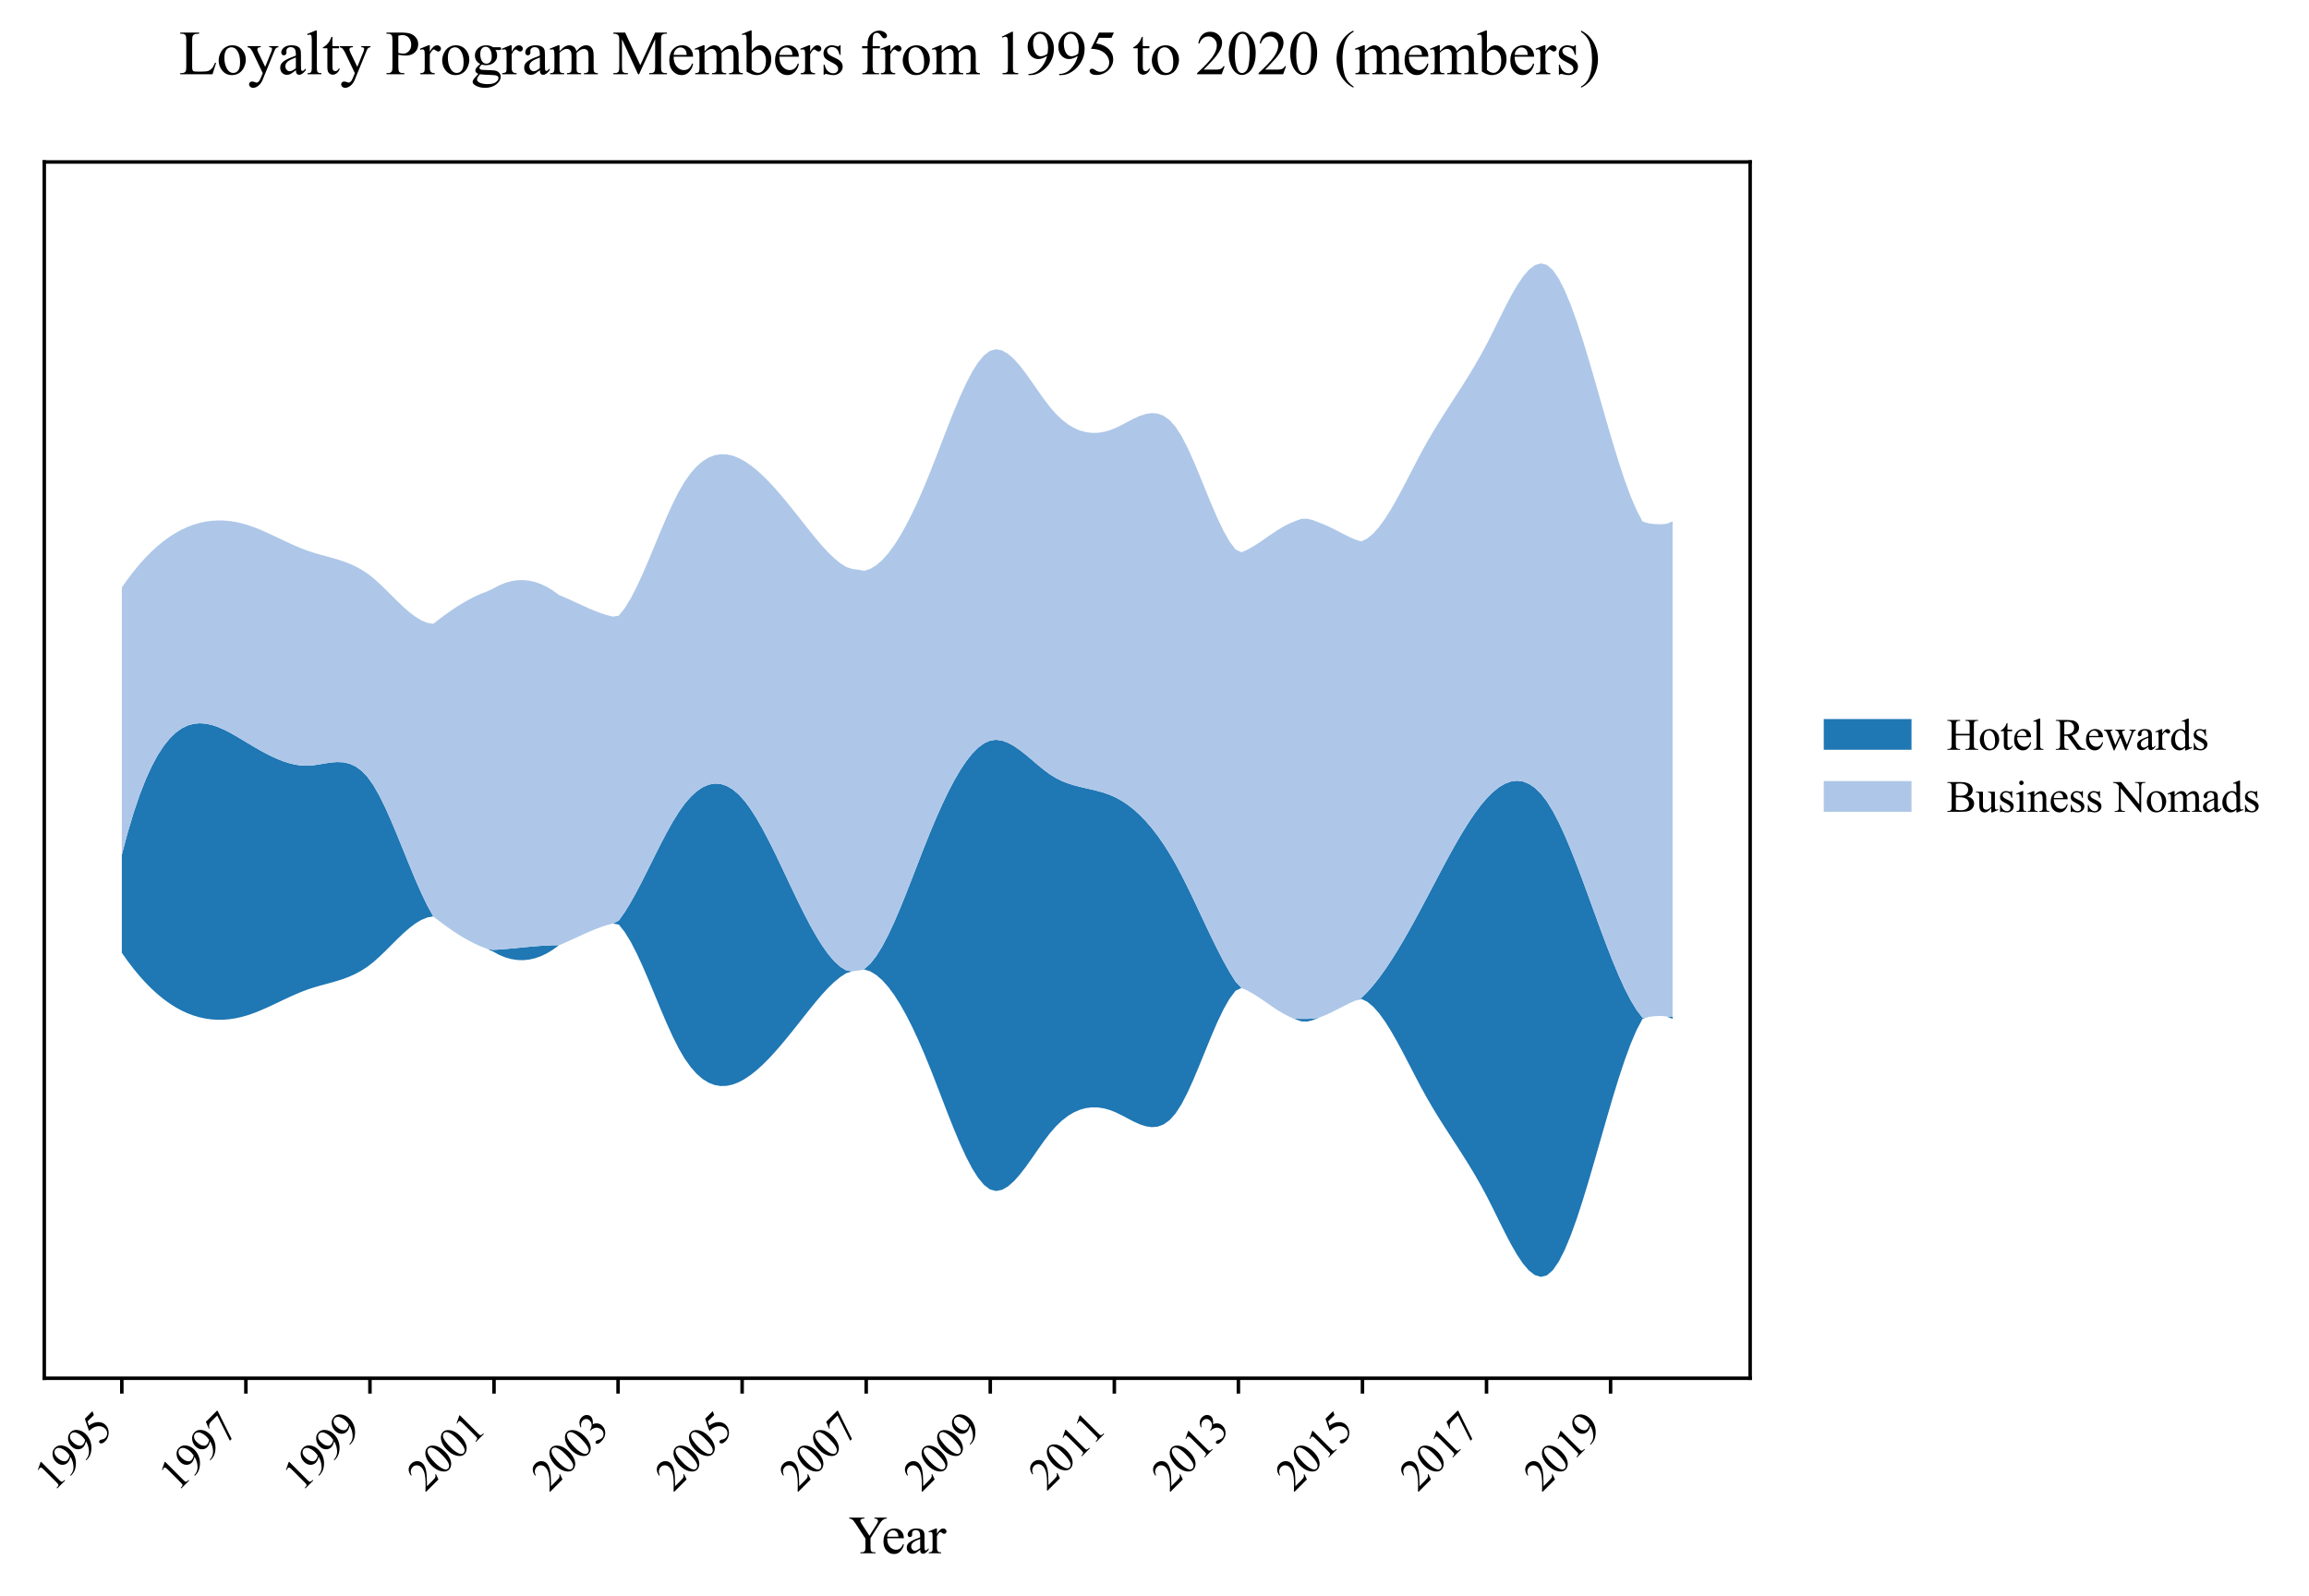 <?xml version="1.0" encoding="utf-8" standalone="no"?>
<!DOCTYPE svg PUBLIC "-//W3C//DTD SVG 1.1//EN"
  "http://www.w3.org/Graphics/SVG/1.1/DTD/svg11.dtd">
<svg xmlns:xlink="http://www.w3.org/1999/xlink" width="526.263pt" height="363.785pt" viewBox="0 0 526.263 363.785" xmlns="http://www.w3.org/2000/svg" version="1.1">
 <defs>
  <style type="text/css">*{stroke-linejoin: round; stroke-linecap: butt}</style>
 </defs>
 <g id="figure_1">
  <g id="patch_1">
   <path d="M 0 363.785 
L 526.263 363.785 
L 526.263 0 
L 0 0 
z
" style="fill: #ffffff"/>
  </g>
  <g id="axes_1">
   <g id="patch_2">
    <path d="M 10.092 314.121 
L 398.892 314.121 
L 398.892 36.921 
L 10.092 36.921 
z
" style="fill: #ffffff"/>
   </g>
   <g id="FillBetweenPolyCollection_1">
    <path d="M 27.765 194.82 
L 27.765 217.155 
L 29.129 219.082 
L 30.494 220.865 
L 31.859 222.509 
L 33.223 224.015 
L 34.588 225.386 
L 35.953 226.626 
L 37.317 227.738 
L 38.682 228.724 
L 40.047 229.586 
L 41.412 230.329 
L 42.776 230.954 
L 44.141 231.465 
L 45.506 231.865 
L 46.87 232.156 
L 48.235 232.341 
L 49.6 232.423 
L 50.964 232.406 
L 52.329 232.291 
L 53.694 232.082 
L 55.058 231.782 
L 56.423 231.393 
L 57.788 230.922 
L 59.153 230.385 
L 60.517 229.797 
L 61.882 229.172 
L 63.247 228.528 
L 64.611 227.878 
L 65.976 227.238 
L 67.341 226.625 
L 68.705 226.052 
L 70.07 225.537 
L 71.435 225.088 
L 72.799 224.689 
L 74.164 224.317 
L 75.529 223.945 
L 76.893 223.549 
L 78.258 223.105 
L 79.623 222.588 
L 80.988 221.972 
L 82.352 221.233 
L 83.717 220.347 
L 85.082 219.29 
L 86.446 218.081 
L 87.811 216.769 
L 89.176 215.408 
L 90.54 214.048 
L 91.905 212.743 
L 93.27 211.545 
L 94.634 210.505 
L 95.999 209.677 
L 97.364 209.111 
L 98.729 208.86 
L 100.093 209.908 
L 101.458 210.93 
L 102.823 211.898 
L 104.187 212.807 
L 105.552 213.65 
L 106.917 214.422 
L 108.281 215.117 
L 109.646 215.729 
L 111.011 216.253 
L 112.375 216.875 
L 113.74 217.615 
L 115.105 218.182 
L 116.469 218.575 
L 117.834 218.793 
L 119.199 218.838 
L 120.564 218.709 
L 121.928 218.405 
L 123.293 217.927 
L 124.658 217.275 
L 126.022 216.448 
L 127.387 215.449 
L 128.752 214.866 
L 130.116 214.259 
L 131.481 213.631 
L 132.846 213.002 
L 134.21 212.391 
L 135.575 211.816 
L 136.94 211.298 
L 138.304 210.855 
L 139.669 210.506 
L 141.034 210.721 
L 142.399 212.438 
L 143.763 214.67 
L 145.128 217.317 
L 146.493 220.277 
L 147.857 223.449 
L 149.222 226.732 
L 150.587 230.024 
L 151.951 233.224 
L 153.316 236.232 
L 154.681 238.945 
L 156.045 241.271 
L 157.41 243.195 
L 158.775 244.737 
L 160.14 245.919 
L 161.504 246.763 
L 162.869 247.291 
L 164.234 247.524 
L 165.598 247.484 
L 166.963 247.192 
L 168.328 246.671 
L 169.692 245.943 
L 171.057 245.027 
L 172.422 243.943 
L 173.786 242.712 
L 175.151 241.351 
L 176.516 239.88 
L 177.88 238.319 
L 179.245 236.687 
L 180.61 235.003 
L 181.975 233.287 
L 183.339 231.558 
L 184.704 229.838 
L 186.069 228.164 
L 187.433 226.573 
L 188.798 225.102 
L 190.163 223.791 
L 191.527 222.677 
L 192.892 221.798 
L 194.257 221.381 
L 195.621 221.185 
L 196.986 220.952 
L 198.351 221.391 
L 199.716 222.214 
L 201.08 223.401 
L 202.445 224.93 
L 203.81 226.781 
L 205.174 228.932 
L 206.539 231.362 
L 207.904 234.049 
L 209.268 236.974 
L 210.633 240.113 
L 211.998 243.446 
L 213.362 246.928 
L 214.727 250.478 
L 216.092 254.01 
L 217.456 257.439 
L 218.821 260.68 
L 220.186 263.648 
L 221.551 266.258 
L 222.915 268.425 
L 224.28 270.064 
L 225.645 271.089 
L 227.009 271.442 
L 228.374 271.183 
L 229.739 270.405 
L 231.103 269.202 
L 232.468 267.667 
L 233.833 265.894 
L 235.197 263.976 
L 236.562 262.007 
L 237.927 260.079 
L 239.292 258.287 
L 240.656 256.72 
L 242.021 255.412 
L 243.386 254.353 
L 244.75 253.531 
L 246.115 252.937 
L 247.48 252.558 
L 248.844 252.385 
L 250.209 252.405 
L 251.574 252.609 
L 252.938 252.986 
L 254.303 253.523 
L 255.668 254.191 
L 257.032 254.918 
L 258.397 255.628 
L 259.762 256.245 
L 261.127 256.694 
L 262.491 256.898 
L 263.856 256.782 
L 265.221 256.27 
L 266.585 255.286 
L 267.95 253.754 
L 269.315 251.622 
L 270.679 248.979 
L 272.044 245.96 
L 273.409 242.702 
L 274.773 239.343 
L 276.138 236.02 
L 277.503 232.869 
L 278.867 230.027 
L 280.232 227.632 
L 281.597 225.82 
L 282.962 225.17 
L 284.326 225.776 
L 285.691 226.541 
L 287.056 227.416 
L 288.42 228.352 
L 289.785 229.3 
L 291.15 230.211 
L 292.514 231.036 
L 293.879 231.726 
L 295.244 232.292 
L 296.608 232.791 
L 297.973 232.823 
L 299.338 232.466 
L 300.703 231.918 
L 302.067 231.383 
L 303.432 230.75 
L 304.797 230.059 
L 306.161 229.354 
L 307.526 228.675 
L 308.891 228.066 
L 310.255 227.66 
L 311.62 228.308 
L 312.985 229.438 
L 314.349 230.984 
L 315.714 232.879 
L 317.079 235.055 
L 318.443 237.448 
L 319.808 239.99 
L 321.173 242.614 
L 322.538 245.254 
L 323.902 247.844 
L 325.267 250.318 
L 326.632 252.655 
L 327.996 254.884 
L 329.361 257.038 
L 330.726 259.15 
L 332.09 261.252 
L 333.455 263.376 
L 334.82 265.556 
L 336.184 267.824 
L 337.549 270.212 
L 338.914 272.753 
L 340.279 275.451 
L 341.643 278.222 
L 343.008 280.962 
L 344.373 283.569 
L 345.737 285.94 
L 347.102 287.974 
L 348.467 289.567 
L 349.831 290.617 
L 351.196 291.021 
L 352.561 290.677 
L 353.925 289.496 
L 355.29 287.509 
L 356.655 284.818 
L 358.019 281.525 
L 359.384 277.731 
L 360.749 273.54 
L 362.114 269.052 
L 363.478 264.37 
L 364.843 259.596 
L 366.208 254.831 
L 367.572 250.178 
L 368.937 245.739 
L 370.302 241.615 
L 371.666 237.908 
L 373.031 234.721 
L 374.396 232.155 
L 375.76 231.777 
L 377.125 231.596 
L 378.49 231.551 
L 379.855 231.663 
L 381.219 232.214 
L 381.219 231.687 
L 381.219 231.687 
L 379.855 231.663 
L 378.49 231.551 
L 377.125 231.596 
L 375.76 231.777 
L 374.396 231.996 
L 373.031 230.222 
L 371.666 227.981 
L 370.302 225.336 
L 368.937 222.35 
L 367.572 219.086 
L 366.208 215.605 
L 364.843 211.971 
L 363.478 208.245 
L 362.114 204.491 
L 360.749 200.771 
L 359.384 197.147 
L 358.019 193.682 
L 356.655 190.439 
L 355.29 187.48 
L 353.925 184.867 
L 352.561 182.663 
L 351.196 180.903 
L 349.831 179.57 
L 348.467 178.645 
L 347.102 178.107 
L 345.737 177.937 
L 344.373 178.113 
L 343.008 178.615 
L 341.643 179.424 
L 340.279 180.518 
L 338.914 181.877 
L 337.549 183.48 
L 336.184 185.302 
L 334.82 187.315 
L 333.455 189.493 
L 332.09 191.808 
L 330.726 194.234 
L 329.361 196.743 
L 327.996 199.308 
L 326.632 201.903 
L 325.267 204.5 
L 323.902 207.073 
L 322.538 209.599 
L 321.173 212.063 
L 319.808 214.447 
L 318.443 216.735 
L 317.079 218.908 
L 315.714 220.951 
L 314.349 222.845 
L 312.985 224.576 
L 311.62 226.124 
L 310.255 227.475 
L 308.891 228.066 
L 307.526 228.675 
L 306.161 229.354 
L 304.797 230.059 
L 303.432 230.75 
L 302.067 231.383 
L 300.703 231.918 
L 299.338 232.156 
L 297.973 232.219 
L 296.608 232.221 
L 295.244 232.173 
L 293.879 231.726 
L 292.514 231.036 
L 291.15 230.211 
L 289.785 229.3 
L 288.42 228.352 
L 287.056 227.416 
L 285.691 226.541 
L 284.326 225.776 
L 282.962 225.17 
L 281.597 223.722 
L 280.232 221.532 
L 278.867 219.098 
L 277.503 216.471 
L 276.138 213.703 
L 274.773 210.842 
L 273.409 207.942 
L 272.044 205.051 
L 270.679 202.222 
L 269.315 199.505 
L 267.95 196.951 
L 266.585 194.597 
L 265.221 192.444 
L 263.856 190.487 
L 262.491 188.719 
L 261.127 187.135 
L 259.762 185.729 
L 258.397 184.495 
L 257.032 183.428 
L 255.668 182.521 
L 254.303 181.769 
L 252.938 181.164 
L 251.574 180.681 
L 250.209 180.289 
L 248.844 179.955 
L 247.48 179.645 
L 246.115 179.328 
L 244.75 178.97 
L 243.386 178.539 
L 242.021 178.002 
L 240.656 177.328 
L 239.292 176.483 
L 237.927 175.475 
L 236.562 174.36 
L 235.197 173.199 
L 233.833 172.051 
L 232.468 170.976 
L 231.103 170.035 
L 229.739 169.287 
L 228.374 168.792 
L 227.009 168.61 
L 225.645 168.802 
L 224.28 169.41 
L 222.915 170.42 
L 221.551 171.806 
L 220.186 173.539 
L 218.821 175.592 
L 217.456 177.938 
L 216.092 180.55 
L 214.727 183.4 
L 213.362 186.462 
L 211.998 189.707 
L 210.633 193.106 
L 209.268 196.605 
L 207.904 200.131 
L 206.539 203.615 
L 205.174 206.986 
L 203.81 210.171 
L 202.445 213.101 
L 201.08 215.704 
L 199.716 217.91 
L 198.351 219.646 
L 196.986 220.844 
L 195.621 221.185 
L 194.257 221.381 
L 192.892 221.179 
L 191.527 220.344 
L 190.163 219.106 
L 188.798 217.51 
L 187.433 215.597 
L 186.069 213.412 
L 184.704 210.998 
L 183.339 208.397 
L 181.975 205.653 
L 180.61 202.814 
L 179.245 199.93 
L 177.88 197.047 
L 176.516 194.216 
L 175.151 191.486 
L 173.786 188.903 
L 172.422 186.519 
L 171.057 184.38 
L 169.692 182.536 
L 168.328 181.034 
L 166.963 179.892 
L 165.598 179.106 
L 164.234 178.672 
L 162.869 178.586 
L 161.504 178.842 
L 160.14 179.437 
L 158.775 180.367 
L 157.41 181.627 
L 156.045 183.212 
L 154.681 185.119 
L 153.316 187.323 
L 151.951 189.763 
L 150.587 192.372 
L 149.222 195.085 
L 147.857 197.835 
L 146.493 200.555 
L 145.128 203.18 
L 143.763 205.643 
L 142.399 207.878 
L 141.034 209.818 
L 139.669 210.506 
L 138.304 210.855 
L 136.94 211.298 
L 135.575 211.816 
L 134.21 212.391 
L 132.846 213.002 
L 131.481 213.631 
L 130.116 214.259 
L 128.752 214.866 
L 127.387 215.418 
L 126.022 215.437 
L 124.658 215.49 
L 123.293 215.572 
L 121.928 215.676 
L 120.564 215.796 
L 119.199 215.925 
L 117.834 216.058 
L 116.469 216.187 
L 115.105 216.306 
L 113.74 216.409 
L 112.375 216.489 
L 111.011 216.253 
L 109.646 215.729 
L 108.281 215.117 
L 106.917 214.422 
L 105.552 213.65 
L 104.187 212.807 
L 102.823 211.898 
L 101.458 210.93 
L 100.093 209.908 
L 98.729 208.817 
L 97.364 206.344 
L 95.999 203.508 
L 94.634 200.4 
L 93.27 197.116 
L 91.905 193.748 
L 90.54 190.391 
L 89.176 187.138 
L 87.811 184.082 
L 86.446 181.318 
L 85.082 178.938 
L 83.717 177.034 
L 82.352 175.627 
L 80.988 174.655 
L 79.623 174.051 
L 78.258 173.748 
L 76.893 173.679 
L 75.529 173.779 
L 74.164 173.979 
L 72.799 174.214 
L 71.435 174.417 
L 70.07 174.52 
L 68.705 174.475 
L 67.341 174.285 
L 65.976 173.965 
L 64.611 173.531 
L 63.247 172.996 
L 61.882 172.376 
L 60.517 171.686 
L 59.153 170.94 
L 57.788 170.154 
L 56.423 169.341 
L 55.058 168.518 
L 53.694 167.71 
L 52.329 166.946 
L 50.964 166.256 
L 49.6 165.67 
L 48.235 165.218 
L 46.87 164.93 
L 45.506 164.836 
L 44.141 164.965 
L 42.776 165.347 
L 41.412 166.013 
L 40.047 166.992 
L 38.682 168.314 
L 37.317 170.009 
L 35.953 172.106 
L 34.588 174.636 
L 33.223 177.629 
L 31.859 181.113 
L 30.494 185.12 
L 29.129 189.679 
L 27.765 194.82 
z
" clip-path="url(#p26e05285e5)" style="fill: #1f77b4"/>
   </g>
   <g id="FillBetweenPolyCollection_2">
    <path d="M 27.765 133.887 
L 27.765 194.82 
L 29.129 189.679 
L 30.494 185.12 
L 31.859 181.113 
L 33.223 177.629 
L 34.588 174.636 
L 35.953 172.106 
L 37.317 170.009 
L 38.682 168.314 
L 40.047 166.992 
L 41.412 166.013 
L 42.776 165.347 
L 44.141 164.965 
L 45.506 164.836 
L 46.87 164.93 
L 48.235 165.218 
L 49.6 165.67 
L 50.964 166.256 
L 52.329 166.946 
L 53.694 167.71 
L 55.058 168.518 
L 56.423 169.341 
L 57.788 170.154 
L 59.153 170.94 
L 60.517 171.686 
L 61.882 172.376 
L 63.247 172.996 
L 64.611 173.531 
L 65.976 173.965 
L 67.341 174.285 
L 68.705 174.475 
L 70.07 174.52 
L 71.435 174.417 
L 72.799 174.214 
L 74.164 173.979 
L 75.529 173.779 
L 76.893 173.679 
L 78.258 173.748 
L 79.623 174.051 
L 80.988 174.655 
L 82.352 175.627 
L 83.717 177.034 
L 85.082 178.938 
L 86.446 181.318 
L 87.811 184.082 
L 89.176 187.138 
L 90.54 190.391 
L 91.905 193.748 
L 93.27 197.116 
L 94.634 200.4 
L 95.999 203.508 
L 97.364 206.344 
L 98.729 208.817 
L 100.093 209.908 
L 101.458 210.93 
L 102.823 211.898 
L 104.187 212.807 
L 105.552 213.65 
L 106.917 214.422 
L 108.281 215.117 
L 109.646 215.729 
L 111.011 216.253 
L 112.375 216.489 
L 113.74 216.409 
L 115.105 216.306 
L 116.469 216.187 
L 117.834 216.058 
L 119.199 215.925 
L 120.564 215.796 
L 121.928 215.676 
L 123.293 215.572 
L 124.658 215.49 
L 126.022 215.437 
L 127.387 215.418 
L 128.752 214.866 
L 130.116 214.259 
L 131.481 213.631 
L 132.846 213.002 
L 134.21 212.391 
L 135.575 211.816 
L 136.94 211.298 
L 138.304 210.855 
L 139.669 210.506 
L 141.034 209.818 
L 142.399 207.878 
L 143.763 205.643 
L 145.128 203.18 
L 146.493 200.555 
L 147.857 197.835 
L 149.222 195.085 
L 150.587 192.372 
L 151.951 189.763 
L 153.316 187.323 
L 154.681 185.119 
L 156.045 183.212 
L 157.41 181.627 
L 158.775 180.367 
L 160.14 179.437 
L 161.504 178.842 
L 162.869 178.586 
L 164.234 178.672 
L 165.598 179.106 
L 166.963 179.892 
L 168.328 181.034 
L 169.692 182.536 
L 171.057 184.38 
L 172.422 186.519 
L 173.786 188.903 
L 175.151 191.486 
L 176.516 194.216 
L 177.88 197.047 
L 179.245 199.93 
L 180.61 202.814 
L 181.975 205.653 
L 183.339 208.397 
L 184.704 210.998 
L 186.069 213.412 
L 187.433 215.597 
L 188.798 217.51 
L 190.163 219.106 
L 191.527 220.344 
L 192.892 221.179 
L 194.257 221.381 
L 195.621 221.185 
L 196.986 220.844 
L 198.351 219.646 
L 199.716 217.91 
L 201.08 215.704 
L 202.445 213.101 
L 203.81 210.171 
L 205.174 206.986 
L 206.539 203.615 
L 207.904 200.131 
L 209.268 196.605 
L 210.633 193.106 
L 211.998 189.707 
L 213.362 186.462 
L 214.727 183.4 
L 216.092 180.55 
L 217.456 177.938 
L 218.821 175.592 
L 220.186 173.539 
L 221.551 171.806 
L 222.915 170.42 
L 224.28 169.41 
L 225.645 168.802 
L 227.009 168.61 
L 228.374 168.792 
L 229.739 169.287 
L 231.103 170.035 
L 232.468 170.976 
L 233.833 172.051 
L 235.197 173.199 
L 236.562 174.36 
L 237.927 175.475 
L 239.292 176.483 
L 240.656 177.328 
L 242.021 178.002 
L 243.386 178.539 
L 244.75 178.97 
L 246.115 179.328 
L 247.48 179.645 
L 248.844 179.955 
L 250.209 180.289 
L 251.574 180.681 
L 252.938 181.164 
L 254.303 181.769 
L 255.668 182.521 
L 257.032 183.428 
L 258.397 184.495 
L 259.762 185.729 
L 261.127 187.135 
L 262.491 188.719 
L 263.856 190.487 
L 265.221 192.444 
L 266.585 194.597 
L 267.95 196.951 
L 269.315 199.505 
L 270.679 202.222 
L 272.044 205.051 
L 273.409 207.942 
L 274.773 210.842 
L 276.138 213.703 
L 277.503 216.471 
L 278.867 219.098 
L 280.232 221.532 
L 281.597 223.722 
L 282.962 225.17 
L 284.326 225.776 
L 285.691 226.541 
L 287.056 227.416 
L 288.42 228.352 
L 289.785 229.3 
L 291.15 230.211 
L 292.514 231.036 
L 293.879 231.726 
L 295.244 232.173 
L 296.608 232.221 
L 297.973 232.219 
L 299.338 232.156 
L 300.703 231.918 
L 302.067 231.383 
L 303.432 230.75 
L 304.797 230.059 
L 306.161 229.354 
L 307.526 228.675 
L 308.891 228.066 
L 310.255 227.475 
L 311.62 226.124 
L 312.985 224.576 
L 314.349 222.845 
L 315.714 220.951 
L 317.079 218.908 
L 318.443 216.735 
L 319.808 214.447 
L 321.173 212.063 
L 322.538 209.599 
L 323.902 207.073 
L 325.267 204.5 
L 326.632 201.903 
L 327.996 199.308 
L 329.361 196.743 
L 330.726 194.234 
L 332.09 191.808 
L 333.455 189.493 
L 334.82 187.315 
L 336.184 185.302 
L 337.549 183.48 
L 338.914 181.877 
L 340.279 180.518 
L 341.643 179.424 
L 343.008 178.615 
L 344.373 178.113 
L 345.737 177.937 
L 347.102 178.107 
L 348.467 178.645 
L 349.831 179.57 
L 351.196 180.903 
L 352.561 182.663 
L 353.925 184.867 
L 355.29 187.48 
L 356.655 190.439 
L 358.019 193.682 
L 359.384 197.147 
L 360.749 200.771 
L 362.114 204.491 
L 363.478 208.245 
L 364.843 211.971 
L 366.208 215.605 
L 367.572 219.086 
L 368.937 222.35 
L 370.302 225.336 
L 371.666 227.981 
L 373.031 230.222 
L 374.396 231.996 
L 375.76 231.777 
L 377.125 231.596 
L 378.49 231.551 
L 379.855 231.663 
L 381.219 231.687 
L 381.219 118.828 
L 381.219 118.828 
L 379.855 119.38 
L 378.49 119.491 
L 377.125 119.447 
L 375.76 119.265 
L 374.396 118.888 
L 373.031 116.322 
L 371.666 113.135 
L 370.302 109.428 
L 368.937 105.304 
L 367.572 100.864 
L 366.208 96.211 
L 364.843 91.447 
L 363.478 86.672 
L 362.114 81.99 
L 360.749 77.503 
L 359.384 73.311 
L 358.019 69.518 
L 356.655 66.225 
L 355.29 63.534 
L 353.925 61.547 
L 352.561 60.365 
L 351.196 60.021 
L 349.831 60.426 
L 348.467 61.476 
L 347.102 63.069 
L 345.737 65.102 
L 344.373 67.474 
L 343.008 70.081 
L 341.643 72.821 
L 340.279 75.591 
L 338.914 78.289 
L 337.549 80.83 
L 336.184 83.219 
L 334.82 85.486 
L 333.455 87.666 
L 332.09 89.791 
L 330.726 91.893 
L 329.361 94.005 
L 327.996 96.159 
L 326.632 98.388 
L 325.267 100.725 
L 323.902 103.199 
L 322.538 105.788 
L 321.173 108.429 
L 319.808 111.053 
L 318.443 113.595 
L 317.079 115.987 
L 315.714 118.164 
L 314.349 120.058 
L 312.985 121.604 
L 311.62 122.734 
L 310.255 123.383 
L 308.891 122.977 
L 307.526 122.368 
L 306.161 121.689 
L 304.797 120.983 
L 303.432 120.293 
L 302.067 119.659 
L 300.703 119.125 
L 299.338 118.577 
L 297.973 118.22 
L 296.608 118.252 
L 295.244 118.751 
L 293.879 119.316 
L 292.514 120.007 
L 291.15 120.832 
L 289.785 121.743 
L 288.42 122.691 
L 287.056 123.626 
L 285.691 124.501 
L 284.326 125.266 
L 282.962 125.872 
L 281.597 125.222 
L 280.232 123.411 
L 278.867 121.015 
L 277.503 118.174 
L 276.138 115.023 
L 274.773 111.699 
L 273.409 108.34 
L 272.044 105.083 
L 270.679 102.064 
L 269.315 99.42 
L 267.95 97.289 
L 266.585 95.757 
L 265.221 94.772 
L 263.856 94.26 
L 262.491 94.144 
L 261.127 94.349 
L 259.762 94.797 
L 258.397 95.415 
L 257.032 96.125 
L 255.668 96.851 
L 254.303 97.519 
L 252.938 98.057 
L 251.574 98.433 
L 250.209 98.637 
L 248.844 98.658 
L 247.48 98.484 
L 246.115 98.106 
L 244.75 97.511 
L 243.386 96.69 
L 242.021 95.63 
L 240.656 94.322 
L 239.292 92.755 
L 237.927 90.963 
L 236.562 89.036 
L 235.197 87.066 
L 233.833 85.148 
L 232.468 83.375 
L 231.103 81.84 
L 229.739 80.637 
L 228.374 79.86 
L 227.009 79.601 
L 225.645 79.954 
L 224.28 80.979 
L 222.915 82.617 
L 221.551 84.784 
L 220.186 87.394 
L 218.821 90.363 
L 217.456 93.604 
L 216.092 97.033 
L 214.727 100.565 
L 213.362 104.114 
L 211.998 107.596 
L 210.633 110.93 
L 209.268 114.069 
L 207.904 116.993 
L 206.539 119.681 
L 205.174 122.11 
L 203.81 124.261 
L 202.445 126.112 
L 201.08 127.642 
L 199.716 128.828 
L 198.351 129.652 
L 196.986 130.09 
L 195.621 129.857 
L 194.257 129.661 
L 192.892 129.244 
L 191.527 128.365 
L 190.163 127.251 
L 188.798 125.94 
L 187.433 124.47 
L 186.069 122.878 
L 184.704 121.204 
L 183.339 119.485 
L 181.975 117.755 
L 180.61 116.039 
L 179.245 114.355 
L 177.88 112.723 
L 176.516 111.162 
L 175.151 109.692 
L 173.786 108.331 
L 172.422 107.099 
L 171.057 106.016 
L 169.692 105.1 
L 168.328 104.371 
L 166.963 103.85 
L 165.598 103.559 
L 164.234 103.519 
L 162.869 103.752 
L 161.504 104.28 
L 160.14 105.124 
L 158.775 106.306 
L 157.41 107.848 
L 156.045 109.771 
L 154.681 112.098 
L 153.316 114.811 
L 151.951 117.818 
L 150.587 121.018 
L 149.222 124.311 
L 147.857 127.593 
L 146.493 130.765 
L 145.128 133.725 
L 143.763 136.372 
L 142.399 138.604 
L 141.034 140.321 
L 139.669 140.537 
L 138.304 140.188 
L 136.94 139.745 
L 135.575 139.226 
L 134.21 138.652 
L 132.846 138.04 
L 131.481 137.411 
L 130.116 136.784 
L 128.752 136.177 
L 127.387 135.594 
L 126.022 134.594 
L 124.658 133.768 
L 123.293 133.116 
L 121.928 132.638 
L 120.564 132.334 
L 119.199 132.204 
L 117.834 132.249 
L 116.469 132.468 
L 115.105 132.861 
L 113.74 133.427 
L 112.375 134.168 
L 111.011 134.79 
L 109.646 135.314 
L 108.281 135.926 
L 106.917 136.621 
L 105.552 137.393 
L 104.187 138.236 
L 102.823 139.144 
L 101.458 140.112 
L 100.093 141.134 
L 98.729 142.183 
L 97.364 141.932 
L 95.999 141.366 
L 94.634 140.537 
L 93.27 139.497 
L 91.905 138.299 
L 90.54 136.994 
L 89.176 135.635 
L 87.811 134.273 
L 86.446 132.962 
L 85.082 131.752 
L 83.717 130.695 
L 82.352 129.809 
L 80.988 129.071 
L 79.623 128.455 
L 78.258 127.937 
L 76.893 127.493 
L 75.529 127.098 
L 74.164 126.726 
L 72.799 126.353 
L 71.435 125.955 
L 70.07 125.506 
L 68.705 124.99 
L 67.341 124.418 
L 65.976 123.804 
L 64.611 123.165 
L 63.247 122.515 
L 61.882 121.87 
L 60.517 121.246 
L 59.153 120.657 
L 57.788 120.12 
L 56.423 119.65 
L 55.058 119.261 
L 53.694 118.961 
L 52.329 118.751 
L 50.964 118.637 
L 49.6 118.619 
L 48.235 118.701 
L 46.87 118.887 
L 45.506 119.178 
L 44.141 119.577 
L 42.776 120.088 
L 41.412 120.714 
L 40.047 121.456 
L 38.682 122.319 
L 37.317 123.305 
L 35.953 124.416 
L 34.588 125.656 
L 33.223 127.028 
L 31.859 128.534 
L 30.494 130.177 
L 29.129 131.961 
L 27.765 133.887 
z
" clip-path="url(#p26e05285e5)" style="fill: #aec7e8"/>
   </g>
   <g id="matplotlib.axis_1">
    <g id="xtick_1">
     <g id="line2d_1">
      <defs>
       <path id="me30d9630ff" d="M 0 0 
L 0 3.5 
" style="stroke: #000000; stroke-width: 0.8"/>
      </defs>
      <g>
       <use xlink:href="#me30d9630ff" x="27.765" y="314.121" style="stroke: #000000; stroke-width: 0.8"/>
      </g>
     </g>
     <g id="text_1">
      <!-- 1995 -->
      <g transform="translate(12.11 340.173) rotate(-45) scale(0.1 -0.1)">
       <defs>
        <path id="TimesNewRomanPSMT-31" d="M 750 3822 
L 1781 4325 
L 1884 4325 
L 1884 747 
Q 1884 391 1914 303 
Q 1944 216 2037 169 
Q 2131 122 2419 116 
L 2419 0 
L 825 0 
L 825 116 
Q 1125 122 1212 167 
Q 1300 213 1334 289 
Q 1369 366 1369 747 
L 1369 3034 
Q 1369 3497 1338 3628 
Q 1316 3728 1258 3775 
Q 1200 3822 1119 3822 
Q 1003 3822 797 3725 
L 750 3822 
z
" transform="scale(0.016)"/>
        <path id="TimesNewRomanPSMT-39" d="M 338 -88 
L 338 28 
Q 744 34 1094 217 
Q 1444 400 1770 856 
Q 2097 1313 2225 1859 
Q 1734 1544 1338 1544 
Q 891 1544 572 1889 
Q 253 2234 253 2806 
Q 253 3363 572 3797 
Q 956 4325 1575 4325 
Q 2097 4325 2469 3894 
Q 2925 3359 2925 2575 
Q 2925 1869 2578 1258 
Q 2231 647 1613 244 
Q 1109 -88 516 -88 
L 338 -88 
z
M 2275 2091 
Q 2331 2497 2331 2741 
Q 2331 3044 2228 3395 
Q 2125 3747 1936 3934 
Q 1747 4122 1506 4122 
Q 1228 4122 1018 3872 
Q 809 3622 809 3128 
Q 809 2469 1088 2097 
Q 1291 1828 1588 1828 
Q 1731 1828 1928 1897 
Q 2125 1966 2275 2091 
z
" transform="scale(0.016)"/>
        <path id="TimesNewRomanPSMT-35" d="M 2778 4238 
L 2534 3706 
L 1259 3706 
L 981 3138 
Q 1809 3016 2294 2522 
Q 2709 2097 2709 1522 
Q 2709 1188 2573 903 
Q 2438 619 2231 419 
Q 2025 219 1772 97 
Q 1413 -75 1034 -75 
Q 653 -75 479 54 
Q 306 184 306 341 
Q 306 428 378 495 
Q 450 563 559 563 
Q 641 563 702 538 
Q 763 513 909 409 
Q 1144 247 1384 247 
Q 1750 247 2026 523 
Q 2303 800 2303 1197 
Q 2303 1581 2056 1914 
Q 1809 2247 1375 2428 
Q 1034 2569 447 2591 
L 1259 4238 
L 2778 4238 
z
" transform="scale(0.016)"/>
       </defs>
       <use xlink:href="#TimesNewRomanPSMT-31"/>
       <use xlink:href="#TimesNewRomanPSMT-39" transform="translate(50 0)"/>
       <use xlink:href="#TimesNewRomanPSMT-39" transform="translate(100 0)"/>
       <use xlink:href="#TimesNewRomanPSMT-35" transform="translate(150 0)"/>
      </g>
     </g>
    </g>
    <g id="xtick_2">
     <g id="line2d_2">
      <g>
       <use xlink:href="#me30d9630ff" x="56.041" y="314.121" style="stroke: #000000; stroke-width: 0.8"/>
      </g>
     </g>
     <g id="text_2">
      <!-- 1997 -->
      <g transform="translate(40.386 340.173) rotate(-45) scale(0.1 -0.1)">
       <defs>
        <path id="TimesNewRomanPSMT-37" d="M 644 4238 
L 2916 4238 
L 2916 4119 
L 1503 -88 
L 1153 -88 
L 2419 3728 
L 1253 3728 
Q 900 3728 750 3644 
Q 488 3500 328 3200 
L 238 3234 
L 644 4238 
z
" transform="scale(0.016)"/>
       </defs>
       <use xlink:href="#TimesNewRomanPSMT-31"/>
       <use xlink:href="#TimesNewRomanPSMT-39" transform="translate(50 0)"/>
       <use xlink:href="#TimesNewRomanPSMT-39" transform="translate(100 0)"/>
       <use xlink:href="#TimesNewRomanPSMT-37" transform="translate(150 0)"/>
      </g>
     </g>
    </g>
    <g id="xtick_3">
     <g id="line2d_3">
      <g>
       <use xlink:href="#me30d9630ff" x="84.317" y="314.121" style="stroke: #000000; stroke-width: 0.8"/>
      </g>
     </g>
     <g id="text_3">
      <!-- 1999 -->
      <g transform="translate(68.663 340.173) rotate(-45) scale(0.1 -0.1)">
       <use xlink:href="#TimesNewRomanPSMT-31"/>
       <use xlink:href="#TimesNewRomanPSMT-39" transform="translate(50 0)"/>
       <use xlink:href="#TimesNewRomanPSMT-39" transform="translate(100 0)"/>
       <use xlink:href="#TimesNewRomanPSMT-39" transform="translate(150 0)"/>
      </g>
     </g>
    </g>
    <g id="xtick_4">
     <g id="line2d_4">
      <g>
       <use xlink:href="#me30d9630ff" x="112.594" y="314.121" style="stroke: #000000; stroke-width: 0.8"/>
      </g>
     </g>
     <g id="text_4">
      <!-- 2001 -->
      <g transform="translate(96.939 340.173) rotate(-45) scale(0.1 -0.1)">
       <defs>
        <path id="TimesNewRomanPSMT-32" d="M 2934 816 
L 2638 0 
L 138 0 
L 138 116 
Q 1241 1122 1691 1759 
Q 2141 2397 2141 2925 
Q 2141 3328 1894 3587 
Q 1647 3847 1303 3847 
Q 991 3847 742 3664 
Q 494 3481 375 3128 
L 259 3128 
Q 338 3706 661 4015 
Q 984 4325 1469 4325 
Q 1984 4325 2329 3994 
Q 2675 3663 2675 3213 
Q 2675 2891 2525 2569 
Q 2294 2063 1775 1497 
Q 997 647 803 472 
L 1909 472 
Q 2247 472 2383 497 
Q 2519 522 2628 598 
Q 2738 675 2819 816 
L 2934 816 
z
" transform="scale(0.016)"/>
        <path id="TimesNewRomanPSMT-30" d="M 231 2094 
Q 231 2819 450 3342 
Q 669 3866 1031 4122 
Q 1313 4325 1613 4325 
Q 2100 4325 2488 3828 
Q 2972 3213 2972 2159 
Q 2972 1422 2759 906 
Q 2547 391 2217 158 
Q 1888 -75 1581 -75 
Q 975 -75 572 641 
Q 231 1244 231 2094 
z
M 844 2016 
Q 844 1141 1059 588 
Q 1238 122 1591 122 
Q 1759 122 1940 273 
Q 2122 425 2216 781 
Q 2359 1319 2359 2297 
Q 2359 3022 2209 3506 
Q 2097 3866 1919 4016 
Q 1791 4119 1609 4119 
Q 1397 4119 1231 3928 
Q 1006 3669 925 3112 
Q 844 2556 844 2016 
z
" transform="scale(0.016)"/>
       </defs>
       <use xlink:href="#TimesNewRomanPSMT-32"/>
       <use xlink:href="#TimesNewRomanPSMT-30" transform="translate(50 0)"/>
       <use xlink:href="#TimesNewRomanPSMT-30" transform="translate(100 0)"/>
       <use xlink:href="#TimesNewRomanPSMT-31" transform="translate(150 0)"/>
      </g>
     </g>
    </g>
    <g id="xtick_5">
     <g id="line2d_5">
      <g>
       <use xlink:href="#me30d9630ff" x="140.87" y="314.121" style="stroke: #000000; stroke-width: 0.8"/>
      </g>
     </g>
     <g id="text_5">
      <!-- 2003 -->
      <g transform="translate(125.215 340.173) rotate(-45) scale(0.1 -0.1)">
       <defs>
        <path id="TimesNewRomanPSMT-33" d="M 325 3431 
Q 506 3859 782 4092 
Q 1059 4325 1472 4325 
Q 1981 4325 2253 3994 
Q 2459 3747 2459 3466 
Q 2459 3003 1878 2509 
Q 2269 2356 2469 2072 
Q 2669 1788 2669 1403 
Q 2669 853 2319 450 
Q 1863 -75 997 -75 
Q 569 -75 414 31 
Q 259 138 259 259 
Q 259 350 332 419 
Q 406 488 509 488 
Q 588 488 669 463 
Q 722 447 909 348 
Q 1097 250 1169 231 
Q 1284 197 1416 197 
Q 1734 197 1970 444 
Q 2206 691 2206 1028 
Q 2206 1275 2097 1509 
Q 2016 1684 1919 1775 
Q 1784 1900 1550 2001 
Q 1316 2103 1072 2103 
L 972 2103 
L 972 2197 
Q 1219 2228 1467 2375 
Q 1716 2522 1828 2728 
Q 1941 2934 1941 3181 
Q 1941 3503 1739 3701 
Q 1538 3900 1238 3900 
Q 753 3900 428 3381 
L 325 3431 
z
" transform="scale(0.016)"/>
       </defs>
       <use xlink:href="#TimesNewRomanPSMT-32"/>
       <use xlink:href="#TimesNewRomanPSMT-30" transform="translate(50 0)"/>
       <use xlink:href="#TimesNewRomanPSMT-30" transform="translate(100 0)"/>
       <use xlink:href="#TimesNewRomanPSMT-33" transform="translate(150 0)"/>
      </g>
     </g>
    </g>
    <g id="xtick_6">
     <g id="line2d_6">
      <g>
       <use xlink:href="#me30d9630ff" x="169.146" y="314.121" style="stroke: #000000; stroke-width: 0.8"/>
      </g>
     </g>
     <g id="text_6">
      <!-- 2005 -->
      <g transform="translate(153.492 340.173) rotate(-45) scale(0.1 -0.1)">
       <use xlink:href="#TimesNewRomanPSMT-32"/>
       <use xlink:href="#TimesNewRomanPSMT-30" transform="translate(50 0)"/>
       <use xlink:href="#TimesNewRomanPSMT-30" transform="translate(100 0)"/>
       <use xlink:href="#TimesNewRomanPSMT-35" transform="translate(150 0)"/>
      </g>
     </g>
    </g>
    <g id="xtick_7">
     <g id="line2d_7">
      <g>
       <use xlink:href="#me30d9630ff" x="197.423" y="314.121" style="stroke: #000000; stroke-width: 0.8"/>
      </g>
     </g>
     <g id="text_7">
      <!-- 2007 -->
      <g transform="translate(181.768 340.173) rotate(-45) scale(0.1 -0.1)">
       <use xlink:href="#TimesNewRomanPSMT-32"/>
       <use xlink:href="#TimesNewRomanPSMT-30" transform="translate(50 0)"/>
       <use xlink:href="#TimesNewRomanPSMT-30" transform="translate(100 0)"/>
       <use xlink:href="#TimesNewRomanPSMT-37" transform="translate(150 0)"/>
      </g>
     </g>
    </g>
    <g id="xtick_8">
     <g id="line2d_8">
      <g>
       <use xlink:href="#me30d9630ff" x="225.699" y="314.121" style="stroke: #000000; stroke-width: 0.8"/>
      </g>
     </g>
     <g id="text_8">
      <!-- 2009 -->
      <g transform="translate(210.045 340.173) rotate(-45) scale(0.1 -0.1)">
       <use xlink:href="#TimesNewRomanPSMT-32"/>
       <use xlink:href="#TimesNewRomanPSMT-30" transform="translate(50 0)"/>
       <use xlink:href="#TimesNewRomanPSMT-30" transform="translate(100 0)"/>
       <use xlink:href="#TimesNewRomanPSMT-39" transform="translate(150 0)"/>
      </g>
     </g>
    </g>
    <g id="xtick_9">
     <g id="line2d_9">
      <g>
       <use xlink:href="#me30d9630ff" x="253.976" y="314.121" style="stroke: #000000; stroke-width: 0.8"/>
      </g>
     </g>
     <g id="text_9">
      <!-- 2011 -->
      <g transform="translate(238.586 339.908) rotate(-45) scale(0.1 -0.1)">
       <use xlink:href="#TimesNewRomanPSMT-32"/>
       <use xlink:href="#TimesNewRomanPSMT-30" transform="translate(50 0)"/>
       <use xlink:href="#TimesNewRomanPSMT-31" transform="translate(100 0)"/>
       <use xlink:href="#TimesNewRomanPSMT-31" transform="translate(146.25 0)"/>
      </g>
     </g>
    </g>
    <g id="xtick_10">
     <g id="line2d_10">
      <g>
       <use xlink:href="#me30d9630ff" x="282.252" y="314.121" style="stroke: #000000; stroke-width: 0.8"/>
      </g>
     </g>
     <g id="text_10">
      <!-- 2013 -->
      <g transform="translate(266.597 340.173) rotate(-45) scale(0.1 -0.1)">
       <use xlink:href="#TimesNewRomanPSMT-32"/>
       <use xlink:href="#TimesNewRomanPSMT-30" transform="translate(50 0)"/>
       <use xlink:href="#TimesNewRomanPSMT-31" transform="translate(100 0)"/>
       <use xlink:href="#TimesNewRomanPSMT-33" transform="translate(150 0)"/>
      </g>
     </g>
    </g>
    <g id="xtick_11">
     <g id="line2d_11">
      <g>
       <use xlink:href="#me30d9630ff" x="310.528" y="314.121" style="stroke: #000000; stroke-width: 0.8"/>
      </g>
     </g>
     <g id="text_11">
      <!-- 2015 -->
      <g transform="translate(294.874 340.173) rotate(-45) scale(0.1 -0.1)">
       <use xlink:href="#TimesNewRomanPSMT-32"/>
       <use xlink:href="#TimesNewRomanPSMT-30" transform="translate(50 0)"/>
       <use xlink:href="#TimesNewRomanPSMT-31" transform="translate(100 0)"/>
       <use xlink:href="#TimesNewRomanPSMT-35" transform="translate(150 0)"/>
      </g>
     </g>
    </g>
    <g id="xtick_12">
     <g id="line2d_12">
      <g>
       <use xlink:href="#me30d9630ff" x="338.805" y="314.121" style="stroke: #000000; stroke-width: 0.8"/>
      </g>
     </g>
     <g id="text_12">
      <!-- 2017 -->
      <g transform="translate(323.15 340.173) rotate(-45) scale(0.1 -0.1)">
       <use xlink:href="#TimesNewRomanPSMT-32"/>
       <use xlink:href="#TimesNewRomanPSMT-30" transform="translate(50 0)"/>
       <use xlink:href="#TimesNewRomanPSMT-31" transform="translate(100 0)"/>
       <use xlink:href="#TimesNewRomanPSMT-37" transform="translate(150 0)"/>
      </g>
     </g>
    </g>
    <g id="xtick_13">
     <g id="line2d_13">
      <g>
       <use xlink:href="#me30d9630ff" x="367.081" y="314.121" style="stroke: #000000; stroke-width: 0.8"/>
      </g>
     </g>
     <g id="text_13">
      <!-- 2019 -->
      <g transform="translate(351.426 340.173) rotate(-45) scale(0.1 -0.1)">
       <use xlink:href="#TimesNewRomanPSMT-32"/>
       <use xlink:href="#TimesNewRomanPSMT-30" transform="translate(50 0)"/>
       <use xlink:href="#TimesNewRomanPSMT-31" transform="translate(100 0)"/>
       <use xlink:href="#TimesNewRomanPSMT-39" transform="translate(150 0)"/>
      </g>
     </g>
    </g>
    <g id="text_14">
     <!-- Year -->
     <g transform="translate(193.434 354.018) scale(0.12 -0.12)">
      <defs>
       <path id="TimesNewRomanPSMT-59" d="M 3050 4238 
L 4528 4238 
L 4528 4122 
L 4447 4122 
Q 4366 4122 4209 4050 
Q 4053 3978 3925 3843 
Q 3797 3709 3609 3406 
L 2588 1797 
L 2588 734 
Q 2588 344 2675 247 
Q 2794 116 3050 116 
L 3188 116 
L 3188 0 
L 1388 0 
L 1388 116 
L 1538 116 
Q 1806 116 1919 278 
Q 1988 378 1988 734 
L 1988 1738 
L 825 3513 
Q 619 3825 545 3903 
Q 472 3981 241 4091 
Q 178 4122 59 4122 
L 59 4238 
L 1872 4238 
L 1872 4122 
L 1778 4122 
Q 1631 4122 1507 4053 
Q 1384 3984 1384 3847 
Q 1384 3734 1575 3441 
L 2459 2075 
L 3291 3381 
Q 3478 3675 3478 3819 
Q 3478 3906 3433 3975 
Q 3388 4044 3303 4083 
Q 3219 4122 3050 4122 
L 3050 4238 
z
" transform="scale(0.016)"/>
       <path id="TimesNewRomanPSMT-65" d="M 681 1784 
Q 678 1147 991 784 
Q 1303 422 1725 422 
Q 2006 422 2214 576 
Q 2422 731 2563 1106 
L 2659 1044 
Q 2594 616 2278 264 
Q 1963 -88 1488 -88 
Q 972 -88 605 314 
Q 238 716 238 1394 
Q 238 2128 614 2539 
Q 991 2950 1559 2950 
Q 2041 2950 2350 2633 
Q 2659 2316 2659 1784 
L 681 1784 
z
M 681 1966 
L 2006 1966 
Q 1991 2241 1941 2353 
Q 1863 2528 1708 2628 
Q 1553 2728 1384 2728 
Q 1125 2728 920 2526 
Q 716 2325 681 1966 
z
" transform="scale(0.016)"/>
       <path id="TimesNewRomanPSMT-61" d="M 1822 413 
Q 1381 72 1269 19 
Q 1100 -59 909 -59 
Q 613 -59 420 144 
Q 228 347 228 678 
Q 228 888 322 1041 
Q 450 1253 767 1440 
Q 1084 1628 1822 1897 
L 1822 2009 
Q 1822 2438 1686 2597 
Q 1550 2756 1291 2756 
Q 1094 2756 978 2650 
Q 859 2544 859 2406 
L 866 2225 
Q 866 2081 792 2003 
Q 719 1925 600 1925 
Q 484 1925 411 2006 
Q 338 2088 338 2228 
Q 338 2497 613 2722 
Q 888 2947 1384 2947 
Q 1766 2947 2009 2819 
Q 2194 2722 2281 2516 
Q 2338 2381 2338 1966 
L 2338 994 
Q 2338 584 2353 492 
Q 2369 400 2405 369 
Q 2441 338 2488 338 
Q 2538 338 2575 359 
Q 2641 400 2828 588 
L 2828 413 
Q 2478 -56 2159 -56 
Q 2006 -56 1915 50 
Q 1825 156 1822 413 
z
M 1822 616 
L 1822 1706 
Q 1350 1519 1213 1441 
Q 966 1303 859 1153 
Q 753 1003 753 825 
Q 753 600 887 451 
Q 1022 303 1197 303 
Q 1434 303 1822 616 
z
" transform="scale(0.016)"/>
       <path id="TimesNewRomanPSMT-72" d="M 1038 2947 
L 1038 2303 
Q 1397 2947 1775 2947 
Q 1947 2947 2059 2842 
Q 2172 2738 2172 2600 
Q 2172 2478 2090 2393 
Q 2009 2309 1897 2309 
Q 1788 2309 1652 2417 
Q 1516 2525 1450 2525 
Q 1394 2525 1328 2463 
Q 1188 2334 1038 2041 
L 1038 669 
Q 1038 431 1097 309 
Q 1138 225 1241 169 
Q 1344 113 1538 113 
L 1538 0 
L 72 0 
L 72 113 
Q 291 113 397 181 
Q 475 231 506 341 
Q 522 394 522 644 
L 522 1753 
Q 522 2253 501 2348 
Q 481 2444 426 2487 
Q 372 2531 291 2531 
Q 194 2531 72 2484 
L 41 2597 
L 906 2947 
L 1038 2947 
z
" transform="scale(0.016)"/>
      </defs>
      <use xlink:href="#TimesNewRomanPSMT-59"/>
      <use xlink:href="#TimesNewRomanPSMT-65" transform="translate(62.217 0)"/>
      <use xlink:href="#TimesNewRomanPSMT-61" transform="translate(106.602 0)"/>
      <use xlink:href="#TimesNewRomanPSMT-72" transform="translate(150.986 0)"/>
     </g>
    </g>
   </g>
   <g id="patch_3">
    <path d="M 10.092 314.121 
L 10.092 36.921 
" style="fill: none; stroke: #000000; stroke-width: 0.8; stroke-linejoin: miter; stroke-linecap: square"/>
   </g>
   <g id="patch_4">
    <path d="M 398.892 314.121 
L 398.892 36.921 
" style="fill: none; stroke: #000000; stroke-width: 0.8; stroke-linejoin: miter; stroke-linecap: square"/>
   </g>
   <g id="patch_5">
    <path d="M 10.092 314.121 
L 398.892 314.121 
" style="fill: none; stroke: #000000; stroke-width: 0.8; stroke-linejoin: miter; stroke-linecap: square"/>
   </g>
   <g id="patch_6">
    <path d="M 10.092 36.921 
L 398.892 36.921 
" style="fill: none; stroke: #000000; stroke-width: 0.8; stroke-linejoin: miter; stroke-linecap: square"/>
   </g>
   <g id="text_15">
    <!-- Loyalty Program Members from 1995 to 2020 (members)  -->
    <g transform="translate(40.802 16.921) scale(0.14 -0.14)">
     <defs>
      <path id="TimesNewRomanPSMT-4c" d="M 3669 1172 
L 3772 1150 
L 3409 0 
L 128 0 
L 128 116 
L 288 116 
Q 556 116 672 291 
Q 738 391 738 753 
L 738 3488 
Q 738 3884 650 3984 
Q 528 4122 288 4122 
L 128 4122 
L 128 4238 
L 2047 4238 
L 2047 4122 
Q 1709 4125 1573 4059 
Q 1438 3994 1388 3894 
Q 1338 3794 1338 3416 
L 1338 753 
Q 1338 494 1388 397 
Q 1425 331 1503 300 
Q 1581 269 1991 269 
L 2300 269 
Q 2788 269 2984 341 
Q 3181 413 3343 595 
Q 3506 778 3669 1172 
z
" transform="scale(0.016)"/>
      <path id="TimesNewRomanPSMT-6f" d="M 1600 2947 
Q 2250 2947 2644 2453 
Q 2978 2031 2978 1484 
Q 2978 1100 2793 706 
Q 2609 313 2286 112 
Q 1963 -88 1566 -88 
Q 919 -88 538 428 
Q 216 863 216 1403 
Q 216 1797 411 2186 
Q 606 2575 925 2761 
Q 1244 2947 1600 2947 
z
M 1503 2744 
Q 1338 2744 1170 2645 
Q 1003 2547 900 2300 
Q 797 2053 797 1666 
Q 797 1041 1045 587 
Q 1294 134 1700 134 
Q 2003 134 2200 384 
Q 2397 634 2397 1244 
Q 2397 2006 2069 2444 
Q 1847 2744 1503 2744 
z
" transform="scale(0.016)"/>
      <path id="TimesNewRomanPSMT-79" d="M 38 2863 
L 1372 2863 
L 1372 2747 
L 1306 2747 
Q 1166 2747 1095 2686 
Q 1025 2625 1025 2534 
Q 1025 2413 1128 2197 
L 1825 753 
L 2466 2334 
Q 2519 2463 2519 2588 
Q 2519 2644 2497 2672 
Q 2472 2706 2419 2726 
Q 2366 2747 2231 2747 
L 2231 2863 
L 3163 2863 
L 3163 2747 
Q 3047 2734 2984 2696 
Q 2922 2659 2847 2556 
Q 2819 2513 2741 2316 
L 1575 -541 
Q 1406 -956 1132 -1168 
Q 859 -1381 606 -1381 
Q 422 -1381 303 -1275 
Q 184 -1169 184 -1031 
Q 184 -900 270 -820 
Q 356 -741 506 -741 
Q 609 -741 788 -809 
Q 913 -856 944 -856 
Q 1038 -856 1148 -759 
Q 1259 -663 1372 -384 
L 1575 113 
L 547 2272 
Q 500 2369 397 2513 
Q 319 2622 269 2659 
Q 197 2709 38 2747 
L 38 2863 
z
" transform="scale(0.016)"/>
      <path id="TimesNewRomanPSMT-6c" d="M 1184 4444 
L 1184 647 
Q 1184 378 1223 290 
Q 1263 203 1344 158 
Q 1425 113 1647 113 
L 1647 0 
L 244 0 
L 244 113 
Q 441 113 512 153 
Q 584 194 625 287 
Q 666 381 666 647 
L 666 3247 
Q 666 3731 644 3842 
Q 622 3953 573 3993 
Q 525 4034 450 4034 
Q 369 4034 244 3984 
L 191 4094 
L 1044 4444 
L 1184 4444 
z
" transform="scale(0.016)"/>
      <path id="TimesNewRomanPSMT-74" d="M 1031 3803 
L 1031 2863 
L 1700 2863 
L 1700 2644 
L 1031 2644 
L 1031 788 
Q 1031 509 1111 412 
Q 1191 316 1316 316 
Q 1419 316 1516 380 
Q 1613 444 1666 569 
L 1788 569 
Q 1678 263 1478 108 
Q 1278 -47 1066 -47 
Q 922 -47 784 33 
Q 647 113 581 261 
Q 516 409 516 719 
L 516 2644 
L 63 2644 
L 63 2747 
Q 234 2816 414 2980 
Q 594 3144 734 3369 
Q 806 3488 934 3803 
L 1031 3803 
z
" transform="scale(0.016)"/>
      <path id="TimesNewRomanPSMT-20" transform="scale(0.016)"/>
      <path id="TimesNewRomanPSMT-50" d="M 1313 1984 
L 1313 750 
Q 1313 350 1400 253 
Q 1519 116 1759 116 
L 1922 116 
L 1922 0 
L 106 0 
L 106 116 
L 266 116 
Q 534 116 650 291 
Q 713 388 713 750 
L 713 3488 
Q 713 3888 628 3984 
Q 506 4122 266 4122 
L 106 4122 
L 106 4238 
L 1659 4238 
Q 2228 4238 2556 4120 
Q 2884 4003 3109 3725 
Q 3334 3447 3334 3066 
Q 3334 2547 2992 2222 
Q 2650 1897 2025 1897 
Q 1872 1897 1694 1919 
Q 1516 1941 1313 1984 
z
M 1313 2163 
Q 1478 2131 1606 2115 
Q 1734 2100 1825 2100 
Q 2150 2100 2386 2351 
Q 2622 2603 2622 3003 
Q 2622 3278 2509 3514 
Q 2397 3750 2190 3867 
Q 1984 3984 1722 3984 
Q 1563 3984 1313 3925 
L 1313 2163 
z
" transform="scale(0.016)"/>
      <path id="TimesNewRomanPSMT-67" d="M 966 1044 
Q 703 1172 562 1401 
Q 422 1631 422 1909 
Q 422 2334 742 2640 
Q 1063 2947 1563 2947 
Q 1972 2947 2272 2747 
L 2878 2747 
Q 3013 2747 3034 2739 
Q 3056 2731 3066 2713 
Q 3084 2684 3084 2613 
Q 3084 2531 3069 2500 
Q 3059 2484 3036 2475 
Q 3013 2466 2878 2466 
L 2506 2466 
Q 2681 2241 2681 1891 
Q 2681 1491 2375 1206 
Q 2069 922 1553 922 
Q 1341 922 1119 984 
Q 981 866 932 777 
Q 884 688 884 625 
Q 884 572 936 522 
Q 988 472 1138 450 
Q 1225 438 1575 428 
Q 2219 413 2409 384 
Q 2700 344 2873 169 
Q 3047 -6 3047 -263 
Q 3047 -616 2716 -925 
Q 2228 -1381 1444 -1381 
Q 841 -1381 425 -1109 
Q 191 -953 191 -784 
Q 191 -709 225 -634 
Q 278 -519 444 -313 
Q 466 -284 763 25 
Q 600 122 533 198 
Q 466 275 466 372 
Q 466 481 555 628 
Q 644 775 966 1044 
z
M 1509 2797 
Q 1278 2797 1122 2612 
Q 966 2428 966 2047 
Q 966 1553 1178 1281 
Q 1341 1075 1591 1075 
Q 1828 1075 1981 1253 
Q 2134 1431 2134 1813 
Q 2134 2309 1919 2591 
Q 1759 2797 1509 2797 
z
M 934 0 
Q 788 -159 713 -296 
Q 638 -434 638 -550 
Q 638 -700 819 -813 
Q 1131 -1006 1722 -1006 
Q 2284 -1006 2551 -807 
Q 2819 -609 2819 -384 
Q 2819 -222 2659 -153 
Q 2497 -84 2016 -72 
Q 1313 -53 934 0 
z
" transform="scale(0.016)"/>
      <path id="TimesNewRomanPSMT-6d" d="M 1050 2338 
Q 1363 2650 1419 2697 
Q 1559 2816 1721 2881 
Q 1884 2947 2044 2947 
Q 2313 2947 2506 2790 
Q 2700 2634 2766 2338 
Q 3088 2713 3309 2830 
Q 3531 2947 3766 2947 
Q 3994 2947 4170 2830 
Q 4347 2713 4450 2447 
Q 4519 2266 4519 1878 
L 4519 647 
Q 4519 378 4559 278 
Q 4591 209 4675 161 
Q 4759 113 4950 113 
L 4950 0 
L 3538 0 
L 3538 113 
L 3597 113 
Q 3781 113 3884 184 
Q 3956 234 3988 344 
Q 4000 397 4000 647 
L 4000 1878 
Q 4000 2228 3916 2372 
Q 3794 2572 3525 2572 
Q 3359 2572 3192 2489 
Q 3025 2406 2788 2181 
L 2781 2147 
L 2788 2013 
L 2788 647 
Q 2788 353 2820 281 
Q 2853 209 2943 161 
Q 3034 113 3253 113 
L 3253 0 
L 1806 0 
L 1806 113 
Q 2044 113 2133 169 
Q 2222 225 2256 338 
Q 2272 391 2272 647 
L 2272 1878 
Q 2272 2228 2169 2381 
Q 2031 2581 1784 2581 
Q 1616 2581 1450 2491 
Q 1191 2353 1050 2181 
L 1050 647 
Q 1050 366 1089 281 
Q 1128 197 1204 155 
Q 1281 113 1516 113 
L 1516 0 
L 100 0 
L 100 113 
Q 297 113 375 155 
Q 453 197 493 289 
Q 534 381 534 647 
L 534 1741 
Q 534 2213 506 2350 
Q 484 2453 437 2492 
Q 391 2531 309 2531 
Q 222 2531 100 2484 
L 53 2597 
L 916 2947 
L 1050 2947 
L 1050 2338 
z
" transform="scale(0.016)"/>
      <path id="TimesNewRomanPSMT-4d" d="M 2619 0 
L 981 3566 
L 981 734 
Q 981 344 1066 247 
Q 1181 116 1431 116 
L 1581 116 
L 1581 0 
L 106 0 
L 106 116 
L 256 116 
Q 525 116 638 278 
Q 706 378 706 734 
L 706 3503 
Q 706 3784 644 3909 
Q 600 4000 483 4061 
Q 366 4122 106 4122 
L 106 4238 
L 1306 4238 
L 2844 922 
L 4356 4238 
L 5556 4238 
L 5556 4122 
L 5409 4122 
Q 5138 4122 5025 3959 
Q 4956 3859 4956 3503 
L 4956 734 
Q 4956 344 5044 247 
Q 5159 116 5409 116 
L 5556 116 
L 5556 0 
L 3756 0 
L 3756 116 
L 3906 116 
Q 4178 116 4288 278 
Q 4356 378 4356 734 
L 4356 3566 
L 2722 0 
L 2619 0 
z
" transform="scale(0.016)"/>
      <path id="TimesNewRomanPSMT-62" d="M 984 2369 
Q 1400 2947 1881 2947 
Q 2322 2947 2650 2570 
Q 2978 2194 2978 1541 
Q 2978 778 2472 313 
Q 2038 -88 1503 -88 
Q 1253 -88 995 3 
Q 738 94 469 275 
L 469 3241 
Q 469 3728 445 3840 
Q 422 3953 372 3993 
Q 322 4034 247 4034 
Q 159 4034 28 3984 
L -16 4094 
L 844 4444 
L 984 4444 
L 984 2369 
z
M 984 2169 
L 984 456 
Q 1144 300 1314 220 
Q 1484 141 1663 141 
Q 1947 141 2192 453 
Q 2438 766 2438 1363 
Q 2438 1913 2192 2208 
Q 1947 2503 1634 2503 
Q 1469 2503 1303 2419 
Q 1178 2356 984 2169 
z
" transform="scale(0.016)"/>
      <path id="TimesNewRomanPSMT-73" d="M 2050 2947 
L 2050 1972 
L 1947 1972 
Q 1828 2431 1642 2597 
Q 1456 2763 1169 2763 
Q 950 2763 815 2647 
Q 681 2531 681 2391 
Q 681 2216 781 2091 
Q 878 1963 1175 1819 
L 1631 1597 
Q 2266 1288 2266 781 
Q 2266 391 1970 151 
Q 1675 -88 1309 -88 
Q 1047 -88 709 6 
Q 606 38 541 38 
Q 469 38 428 -44 
L 325 -44 
L 325 978 
L 428 978 
Q 516 541 762 319 
Q 1009 97 1316 97 
Q 1531 97 1667 223 
Q 1803 350 1803 528 
Q 1803 744 1651 891 
Q 1500 1038 1047 1263 
Q 594 1488 453 1669 
Q 313 1847 313 2119 
Q 313 2472 555 2709 
Q 797 2947 1181 2947 
Q 1350 2947 1591 2875 
Q 1750 2828 1803 2828 
Q 1853 2828 1881 2850 
Q 1909 2872 1947 2947 
L 2050 2947 
z
" transform="scale(0.016)"/>
      <path id="TimesNewRomanPSMT-66" d="M 1319 2638 
L 1319 756 
Q 1319 356 1406 250 
Q 1522 113 1716 113 
L 1975 113 
L 1975 0 
L 266 0 
L 266 113 
L 394 113 
Q 519 113 622 175 
Q 725 238 764 344 
Q 803 450 803 756 
L 803 2638 
L 247 2638 
L 247 2863 
L 803 2863 
L 803 3050 
Q 803 3478 940 3775 
Q 1078 4072 1361 4255 
Q 1644 4438 1997 4438 
Q 2325 4438 2600 4225 
Q 2781 4084 2781 3909 
Q 2781 3816 2700 3733 
Q 2619 3650 2525 3650 
Q 2453 3650 2373 3701 
Q 2294 3753 2178 3923 
Q 2063 4094 1966 4153 
Q 1869 4213 1750 4213 
Q 1606 4213 1506 4136 
Q 1406 4059 1362 3898 
Q 1319 3738 1319 3069 
L 1319 2863 
L 2056 2863 
L 2056 2638 
L 1319 2638 
z
" transform="scale(0.016)"/>
      <path id="TimesNewRomanPSMT-28" d="M 1988 -1253 
L 1988 -1369 
Q 1516 -1131 1200 -813 
Q 750 -359 506 256 
Q 263 872 263 1534 
Q 263 2503 741 3301 
Q 1219 4100 1988 4444 
L 1988 4313 
Q 1603 4100 1356 3731 
Q 1109 3363 987 2797 
Q 866 2231 866 1616 
Q 866 947 969 400 
Q 1050 -31 1165 -292 
Q 1281 -553 1476 -793 
Q 1672 -1034 1988 -1253 
z
" transform="scale(0.016)"/>
      <path id="TimesNewRomanPSMT-29" d="M 144 4313 
L 144 4444 
Q 619 4209 934 3891 
Q 1381 3434 1625 2820 
Q 1869 2206 1869 1541 
Q 1869 572 1392 -226 
Q 916 -1025 144 -1369 
L 144 -1253 
Q 528 -1038 776 -670 
Q 1025 -303 1145 264 
Q 1266 831 1266 1447 
Q 1266 2113 1163 2663 
Q 1084 3094 967 3353 
Q 850 3613 656 3853 
Q 463 4094 144 4313 
z
" transform="scale(0.016)"/>
     </defs>
     <use xlink:href="#TimesNewRomanPSMT-4c"/>
     <use xlink:href="#TimesNewRomanPSMT-6f" transform="translate(61.084 0)"/>
     <use xlink:href="#TimesNewRomanPSMT-79" transform="translate(111.084 0)"/>
     <use xlink:href="#TimesNewRomanPSMT-61" transform="translate(161.084 0)"/>
     <use xlink:href="#TimesNewRomanPSMT-6c" transform="translate(205.469 0)"/>
     <use xlink:href="#TimesNewRomanPSMT-74" transform="translate(233.252 0)"/>
     <use xlink:href="#TimesNewRomanPSMT-79" transform="translate(261.035 0)"/>
     <use xlink:href="#TimesNewRomanPSMT-20" transform="translate(311.035 0)"/>
     <use xlink:href="#TimesNewRomanPSMT-50" transform="translate(336.035 0)"/>
     <use xlink:href="#TimesNewRomanPSMT-72" transform="translate(391.65 0)"/>
     <use xlink:href="#TimesNewRomanPSMT-6f" transform="translate(424.951 0)"/>
     <use xlink:href="#TimesNewRomanPSMT-67" transform="translate(474.951 0)"/>
     <use xlink:href="#TimesNewRomanPSMT-72" transform="translate(524.951 0)"/>
     <use xlink:href="#TimesNewRomanPSMT-61" transform="translate(558.252 0)"/>
     <use xlink:href="#TimesNewRomanPSMT-6d" transform="translate(602.637 0)"/>
     <use xlink:href="#TimesNewRomanPSMT-20" transform="translate(680.42 0)"/>
     <use xlink:href="#TimesNewRomanPSMT-4d" transform="translate(705.42 0)"/>
     <use xlink:href="#TimesNewRomanPSMT-65" transform="translate(794.336 0)"/>
     <use xlink:href="#TimesNewRomanPSMT-6d" transform="translate(838.721 0)"/>
     <use xlink:href="#TimesNewRomanPSMT-62" transform="translate(916.504 0)"/>
     <use xlink:href="#TimesNewRomanPSMT-65" transform="translate(966.504 0)"/>
     <use xlink:href="#TimesNewRomanPSMT-72" transform="translate(1010.889 0)"/>
     <use xlink:href="#TimesNewRomanPSMT-73" transform="translate(1044.189 0)"/>
     <use xlink:href="#TimesNewRomanPSMT-20" transform="translate(1083.105 0)"/>
     <use xlink:href="#TimesNewRomanPSMT-66" transform="translate(1108.105 0)"/>
     <use xlink:href="#TimesNewRomanPSMT-72" transform="translate(1141.406 0)"/>
     <use xlink:href="#TimesNewRomanPSMT-6f" transform="translate(1174.707 0)"/>
     <use xlink:href="#TimesNewRomanPSMT-6d" transform="translate(1224.707 0)"/>
     <use xlink:href="#TimesNewRomanPSMT-20" transform="translate(1302.49 0)"/>
     <use xlink:href="#TimesNewRomanPSMT-31" transform="translate(1327.49 0)"/>
     <use xlink:href="#TimesNewRomanPSMT-39" transform="translate(1377.49 0)"/>
     <use xlink:href="#TimesNewRomanPSMT-39" transform="translate(1427.49 0)"/>
     <use xlink:href="#TimesNewRomanPSMT-35" transform="translate(1477.49 0)"/>
     <use xlink:href="#TimesNewRomanPSMT-20" transform="translate(1527.49 0)"/>
     <use xlink:href="#TimesNewRomanPSMT-74" transform="translate(1552.49 0)"/>
     <use xlink:href="#TimesNewRomanPSMT-6f" transform="translate(1580.273 0)"/>
     <use xlink:href="#TimesNewRomanPSMT-20" transform="translate(1630.273 0)"/>
     <use xlink:href="#TimesNewRomanPSMT-32" transform="translate(1655.273 0)"/>
     <use xlink:href="#TimesNewRomanPSMT-30" transform="translate(1705.273 0)"/>
     <use xlink:href="#TimesNewRomanPSMT-32" transform="translate(1755.273 0)"/>
     <use xlink:href="#TimesNewRomanPSMT-30" transform="translate(1805.273 0)"/>
     <use xlink:href="#TimesNewRomanPSMT-20" transform="translate(1855.273 0)"/>
     <use xlink:href="#TimesNewRomanPSMT-28" transform="translate(1880.273 0)"/>
     <use xlink:href="#TimesNewRomanPSMT-6d" transform="translate(1913.574 0)"/>
     <use xlink:href="#TimesNewRomanPSMT-65" transform="translate(1991.357 0)"/>
     <use xlink:href="#TimesNewRomanPSMT-6d" transform="translate(2035.742 0)"/>
     <use xlink:href="#TimesNewRomanPSMT-62" transform="translate(2113.525 0)"/>
     <use xlink:href="#TimesNewRomanPSMT-65" transform="translate(2163.525 0)"/>
     <use xlink:href="#TimesNewRomanPSMT-72" transform="translate(2207.91 0)"/>
     <use xlink:href="#TimesNewRomanPSMT-73" transform="translate(2241.211 0)"/>
     <use xlink:href="#TimesNewRomanPSMT-29" transform="translate(2280.127 0)"/>
     <use xlink:href="#TimesNewRomanPSMT-20" transform="translate(2313.428 0)"/>
    </g>
   </g>
   <g id="legend_1">
    <g id="patch_7">
     <path d="M 415.668 170.882 
L 435.668 170.882 
L 435.668 163.882 
L 415.668 163.882 
z
" style="fill: #1f77b4"/>
    </g>
    <g id="text_16">
     <!-- Hotel Rewards -->
     <g transform="translate(443.668 170.882) scale(0.1 -0.1)">
      <defs>
       <path id="TimesNewRomanPSMT-48" d="M 1316 2272 
L 3284 2272 
L 3284 3484 
Q 3284 3809 3244 3913 
Q 3213 3991 3113 4047 
Q 2978 4122 2828 4122 
L 2678 4122 
L 2678 4238 
L 4491 4238 
L 4491 4122 
L 4341 4122 
Q 4191 4122 4056 4050 
Q 3956 4000 3920 3898 
Q 3884 3797 3884 3484 
L 3884 750 
Q 3884 428 3925 325 
Q 3956 247 4053 191 
Q 4191 116 4341 116 
L 4491 116 
L 4491 0 
L 2678 0 
L 2678 116 
L 2828 116 
Q 3088 116 3206 269 
Q 3284 369 3284 750 
L 3284 2041 
L 1316 2041 
L 1316 750 
Q 1316 428 1356 325 
Q 1388 247 1488 191 
Q 1622 116 1772 116 
L 1925 116 
L 1925 0 
L 109 0 
L 109 116 
L 259 116 
Q 522 116 641 269 
Q 716 369 716 750 
L 716 3484 
Q 716 3809 675 3913 
Q 644 3991 547 4047 
Q 409 4122 259 4122 
L 109 4122 
L 109 4238 
L 1925 4238 
L 1925 4122 
L 1772 4122 
Q 1622 4122 1488 4050 
Q 1391 4000 1353 3898 
Q 1316 3797 1316 3484 
L 1316 2272 
z
" transform="scale(0.016)"/>
       <path id="TimesNewRomanPSMT-52" d="M 4325 0 
L 3194 0 
L 1759 1981 
Q 1600 1975 1500 1975 
Q 1459 1975 1412 1976 
Q 1366 1978 1316 1981 
L 1316 750 
Q 1316 350 1403 253 
Q 1522 116 1759 116 
L 1925 116 
L 1925 0 
L 109 0 
L 109 116 
L 269 116 
Q 538 116 653 291 
Q 719 388 719 750 
L 719 3488 
Q 719 3888 631 3984 
Q 509 4122 269 4122 
L 109 4122 
L 109 4238 
L 1653 4238 
Q 2328 4238 2648 4139 
Q 2969 4041 3192 3777 
Q 3416 3513 3416 3147 
Q 3416 2756 3161 2468 
Q 2906 2181 2372 2063 
L 3247 847 
Q 3547 428 3762 290 
Q 3978 153 4325 116 
L 4325 0 
z
M 1316 2178 
Q 1375 2178 1419 2176 
Q 1463 2175 1491 2175 
Q 2097 2175 2405 2437 
Q 2713 2700 2713 3106 
Q 2713 3503 2464 3751 
Q 2216 4000 1806 4000 
Q 1625 4000 1316 3941 
L 1316 2178 
z
" transform="scale(0.016)"/>
       <path id="TimesNewRomanPSMT-77" d="M 41 2863 
L 1241 2863 
L 1241 2747 
Q 1075 2734 1023 2687 
Q 972 2641 972 2553 
Q 972 2456 1025 2319 
L 1638 672 
L 2253 2013 
L 2091 2434 
Q 2016 2622 1894 2694 
Q 1825 2738 1638 2747 
L 1638 2863 
L 3000 2863 
L 3000 2747 
Q 2775 2738 2681 2666 
Q 2619 2616 2619 2506 
Q 2619 2444 2644 2378 
L 3294 734 
L 3897 2319 
Q 3959 2488 3959 2588 
Q 3959 2647 3898 2694 
Q 3838 2741 3659 2747 
L 3659 2863 
L 4563 2863 
L 4563 2747 
Q 4291 2706 4163 2378 
L 3206 -88 
L 3078 -88 
L 2363 1741 
L 1528 -88 
L 1413 -88 
L 494 2319 
Q 403 2547 315 2626 
Q 228 2706 41 2747 
L 41 2863 
z
" transform="scale(0.016)"/>
       <path id="TimesNewRomanPSMT-64" d="M 2222 322 
Q 2013 103 1813 7 
Q 1613 -88 1381 -88 
Q 913 -88 563 304 
Q 213 697 213 1313 
Q 213 1928 600 2439 
Q 988 2950 1597 2950 
Q 1975 2950 2222 2709 
L 2222 3238 
Q 2222 3728 2198 3840 
Q 2175 3953 2125 3993 
Q 2075 4034 2000 4034 
Q 1919 4034 1784 3984 
L 1744 4094 
L 2597 4444 
L 2738 4444 
L 2738 1134 
Q 2738 631 2761 520 
Q 2784 409 2836 365 
Q 2888 322 2956 322 
Q 3041 322 3181 375 
L 3216 266 
L 2366 -88 
L 2222 -88 
L 2222 322 
z
M 2222 541 
L 2222 2016 
Q 2203 2228 2109 2403 
Q 2016 2578 1861 2667 
Q 1706 2756 1559 2756 
Q 1284 2756 1069 2509 
Q 784 2184 784 1559 
Q 784 928 1059 592 
Q 1334 256 1672 256 
Q 1956 256 2222 541 
z
" transform="scale(0.016)"/>
      </defs>
      <use xlink:href="#TimesNewRomanPSMT-48"/>
      <use xlink:href="#TimesNewRomanPSMT-6f" transform="translate(72.217 0)"/>
      <use xlink:href="#TimesNewRomanPSMT-74" transform="translate(122.217 0)"/>
      <use xlink:href="#TimesNewRomanPSMT-65" transform="translate(150 0)"/>
      <use xlink:href="#TimesNewRomanPSMT-6c" transform="translate(194.385 0)"/>
      <use xlink:href="#TimesNewRomanPSMT-20" transform="translate(222.168 0)"/>
      <use xlink:href="#TimesNewRomanPSMT-52" transform="translate(247.168 0)"/>
      <use xlink:href="#TimesNewRomanPSMT-65" transform="translate(313.867 0)"/>
      <use xlink:href="#TimesNewRomanPSMT-77" transform="translate(358.252 0)"/>
      <use xlink:href="#TimesNewRomanPSMT-61" transform="translate(430.469 0)"/>
      <use xlink:href="#TimesNewRomanPSMT-72" transform="translate(474.854 0)"/>
      <use xlink:href="#TimesNewRomanPSMT-64" transform="translate(508.154 0)"/>
      <use xlink:href="#TimesNewRomanPSMT-73" transform="translate(558.154 0)"/>
     </g>
    </g>
    <g id="patch_8">
     <path d="M 415.668 185.021 
L 435.668 185.021 
L 435.668 178.021 
L 415.668 178.021 
z
" style="fill: #aec7e8"/>
    </g>
    <g id="text_17">
     <!-- Business Nomads -->
     <g transform="translate(443.668 185.021) scale(0.1 -0.1)">
      <defs>
       <path id="TimesNewRomanPSMT-42" d="M 2956 2163 
Q 3397 2069 3616 1863 
Q 3919 1575 3919 1159 
Q 3919 844 3719 555 
Q 3519 266 3170 133 
Q 2822 0 2106 0 
L 106 0 
L 106 116 
L 266 116 
Q 531 116 647 284 
Q 719 394 719 750 
L 719 3488 
Q 719 3881 628 3984 
Q 506 4122 266 4122 
L 106 4122 
L 106 4238 
L 1938 4238 
Q 2450 4238 2759 4163 
Q 3228 4050 3475 3764 
Q 3722 3478 3722 3106 
Q 3722 2788 3528 2536 
Q 3334 2284 2956 2163 
z
M 1319 2331 
Q 1434 2309 1582 2298 
Q 1731 2288 1909 2288 
Q 2366 2288 2595 2386 
Q 2825 2484 2947 2687 
Q 3069 2891 3069 3131 
Q 3069 3503 2766 3765 
Q 2463 4028 1881 4028 
Q 1569 4028 1319 3959 
L 1319 2331 
z
M 1319 306 
Q 1681 222 2034 222 
Q 2600 222 2897 476 
Q 3194 731 3194 1106 
Q 3194 1353 3059 1581 
Q 2925 1809 2622 1940 
Q 2319 2072 1872 2072 
Q 1678 2072 1540 2065 
Q 1403 2059 1319 2044 
L 1319 306 
z
" transform="scale(0.016)"/>
       <path id="TimesNewRomanPSMT-75" d="M 2709 2863 
L 2709 1128 
Q 2709 631 2732 520 
Q 2756 409 2807 365 
Q 2859 322 2928 322 
Q 3025 322 3147 375 
L 3191 266 
L 2334 -88 
L 2194 -88 
L 2194 519 
Q 1825 119 1631 15 
Q 1438 -88 1222 -88 
Q 981 -88 804 51 
Q 628 191 559 409 
Q 491 628 491 1028 
L 491 2306 
Q 491 2509 447 2587 
Q 403 2666 317 2708 
Q 231 2750 6 2747 
L 6 2863 
L 1009 2863 
L 1009 947 
Q 1009 547 1148 422 
Q 1288 297 1484 297 
Q 1619 297 1789 381 
Q 1959 466 2194 703 
L 2194 2325 
Q 2194 2569 2105 2655 
Q 2016 2741 1734 2747 
L 1734 2863 
L 2709 2863 
z
" transform="scale(0.016)"/>
       <path id="TimesNewRomanPSMT-69" d="M 928 4444 
Q 1059 4444 1151 4351 
Q 1244 4259 1244 4128 
Q 1244 3997 1151 3903 
Q 1059 3809 928 3809 
Q 797 3809 703 3903 
Q 609 3997 609 4128 
Q 609 4259 701 4351 
Q 794 4444 928 4444 
z
M 1188 2947 
L 1188 647 
Q 1188 378 1227 289 
Q 1266 200 1342 156 
Q 1419 113 1622 113 
L 1622 0 
L 231 0 
L 231 113 
Q 441 113 512 153 
Q 584 194 626 287 
Q 669 381 669 647 
L 669 1750 
Q 669 2216 641 2353 
Q 619 2453 572 2492 
Q 525 2531 444 2531 
Q 356 2531 231 2484 
L 188 2597 
L 1050 2947 
L 1188 2947 
z
" transform="scale(0.016)"/>
       <path id="TimesNewRomanPSMT-6e" d="M 1034 2341 
Q 1538 2947 1994 2947 
Q 2228 2947 2397 2830 
Q 2566 2713 2666 2444 
Q 2734 2256 2734 1869 
L 2734 647 
Q 2734 375 2778 278 
Q 2813 200 2889 156 
Q 2966 113 3172 113 
L 3172 0 
L 1756 0 
L 1756 113 
L 1816 113 
Q 2016 113 2095 173 
Q 2175 234 2206 353 
Q 2219 400 2219 647 
L 2219 1819 
Q 2219 2209 2117 2386 
Q 2016 2563 1775 2563 
Q 1403 2563 1034 2156 
L 1034 647 
Q 1034 356 1069 288 
Q 1113 197 1189 155 
Q 1266 113 1500 113 
L 1500 0 
L 84 0 
L 84 113 
L 147 113 
Q 366 113 442 223 
Q 519 334 519 647 
L 519 1709 
Q 519 2225 495 2337 
Q 472 2450 423 2490 
Q 375 2531 294 2531 
Q 206 2531 84 2484 
L 38 2597 
L 900 2947 
L 1034 2947 
L 1034 2341 
z
" transform="scale(0.016)"/>
       <path id="TimesNewRomanPSMT-4e" d="M -84 4238 
L 1066 4238 
L 3656 1059 
L 3656 3503 
Q 3656 3894 3569 3991 
Q 3453 4122 3203 4122 
L 3056 4122 
L 3056 4238 
L 4531 4238 
L 4531 4122 
L 4381 4122 
Q 4113 4122 4000 3959 
Q 3931 3859 3931 3503 
L 3931 -69 
L 3819 -69 
L 1025 3344 
L 1025 734 
Q 1025 344 1109 247 
Q 1228 116 1475 116 
L 1625 116 
L 1625 0 
L 150 0 
L 150 116 
L 297 116 
Q 569 116 681 278 
Q 750 378 750 734 
L 750 3681 
Q 566 3897 470 3965 
Q 375 4034 191 4094 
Q 100 4122 -84 4122 
L -84 4238 
z
" transform="scale(0.016)"/>
      </defs>
      <use xlink:href="#TimesNewRomanPSMT-42"/>
      <use xlink:href="#TimesNewRomanPSMT-75" transform="translate(66.699 0)"/>
      <use xlink:href="#TimesNewRomanPSMT-73" transform="translate(116.699 0)"/>
      <use xlink:href="#TimesNewRomanPSMT-69" transform="translate(155.615 0)"/>
      <use xlink:href="#TimesNewRomanPSMT-6e" transform="translate(183.398 0)"/>
      <use xlink:href="#TimesNewRomanPSMT-65" transform="translate(233.398 0)"/>
      <use xlink:href="#TimesNewRomanPSMT-73" transform="translate(277.783 0)"/>
      <use xlink:href="#TimesNewRomanPSMT-73" transform="translate(316.699 0)"/>
      <use xlink:href="#TimesNewRomanPSMT-20" transform="translate(355.615 0)"/>
      <use xlink:href="#TimesNewRomanPSMT-4e" transform="translate(380.615 0)"/>
      <use xlink:href="#TimesNewRomanPSMT-6f" transform="translate(452.832 0)"/>
      <use xlink:href="#TimesNewRomanPSMT-6d" transform="translate(502.832 0)"/>
      <use xlink:href="#TimesNewRomanPSMT-61" transform="translate(580.615 0)"/>
      <use xlink:href="#TimesNewRomanPSMT-64" transform="translate(625 0)"/>
      <use xlink:href="#TimesNewRomanPSMT-73" transform="translate(675 0)"/>
     </g>
    </g>
   </g>
  </g>
 </g>
 <defs>
  <clipPath id="p26e05285e5">
   <rect x="10.092" y="36.921" width="388.8" height="277.2"/>
  </clipPath>
 </defs>
</svg>
